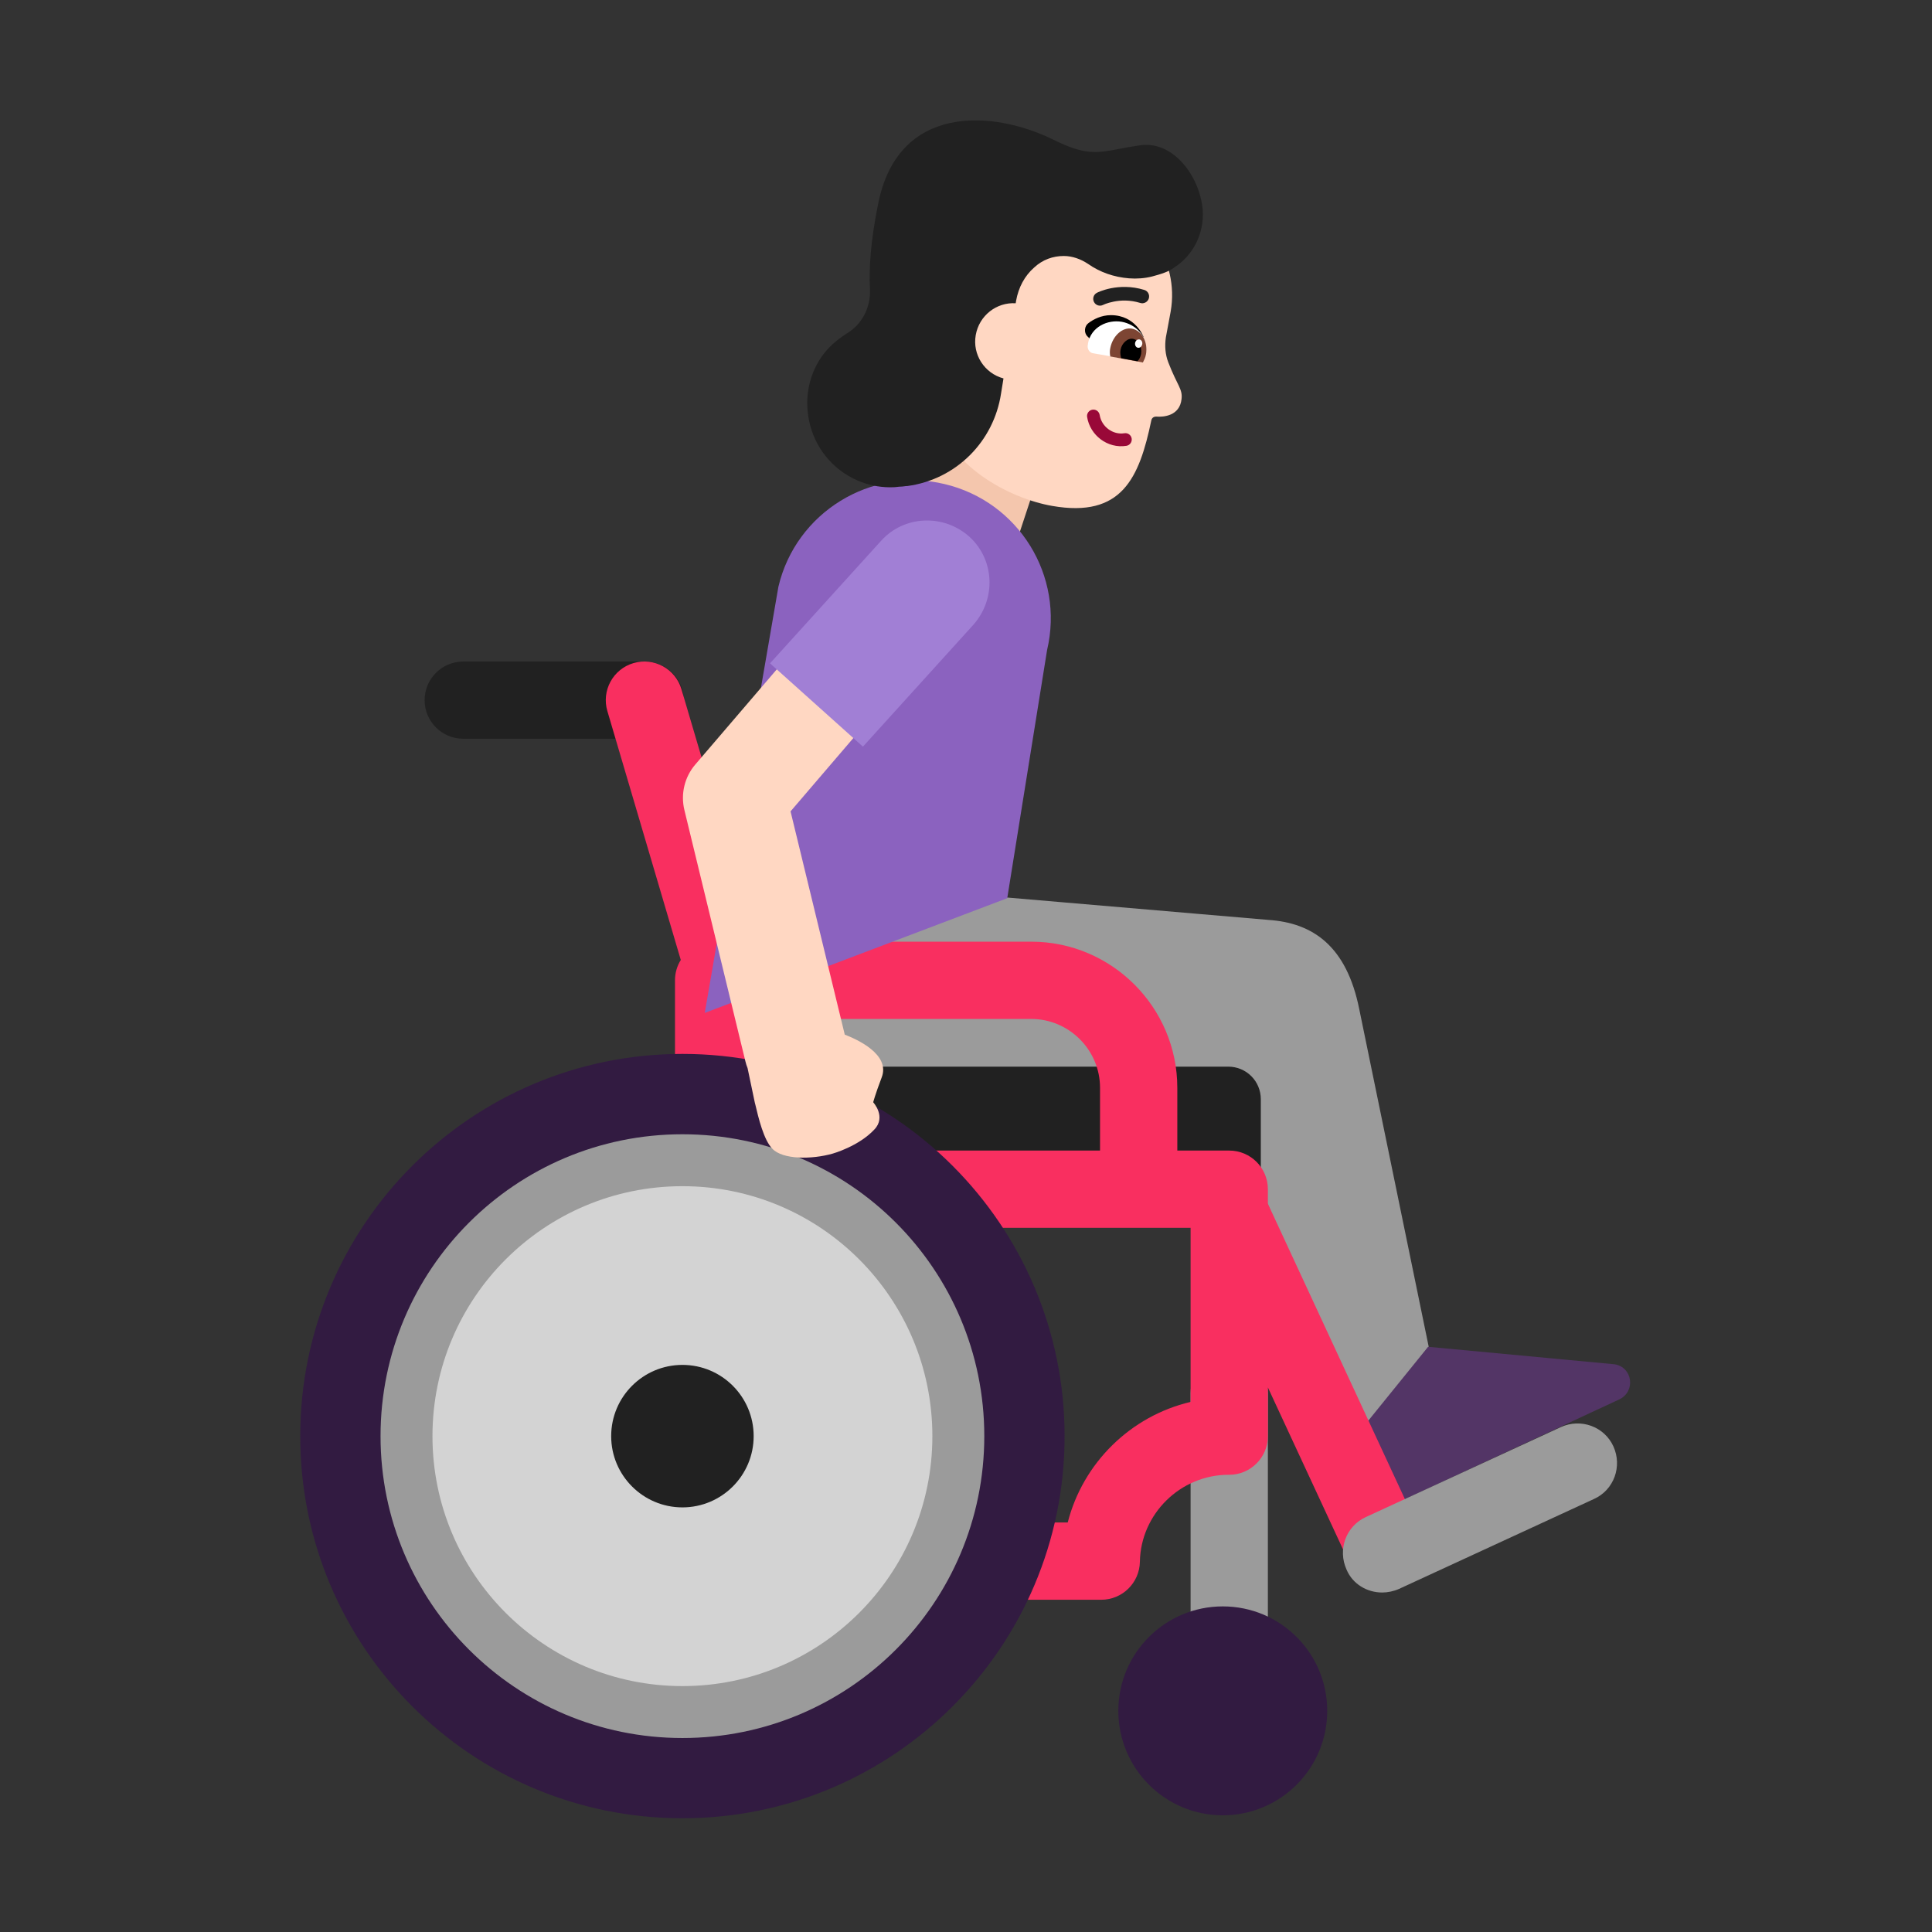 <svg width="32" height="32" viewBox="0 0 32 32" fill="none" xmlns="http://www.w3.org/2000/svg">
<rect x="0" y="0" width="32" height="32" fill="#333333" stroke="none"/>
<path d="M23.664 22.307L22.514 16.717C22.304 15.667 21.744 15.287 21.014 15.237L16.694 14.867L12.334 14.667C12.334 14.667 11.554 17.647 12.704 17.647L19.804 17.787C19.984 17.787 20.144 17.897 20.204 18.057L22.594 23.747L23.664 22.307Z" fill="#9B9B9B"/>
<path d="M22.553 23.667L23.044 24.707C23.093 24.817 23.224 24.857 23.323 24.807L26.823 23.177C27.093 23.047 27.044 22.647 26.744 22.597L23.654 22.307L22.553 23.667Z" fill="#533566"/>
<path d="M10.683 10.957C11.037 10.957 11.323 11.243 11.323 11.597C11.323 11.95 11.037 12.236 10.683 12.236H7.673C7.32 12.236 7.033 11.95 7.033 11.597C7.033 11.243 7.32 10.957 7.673 10.957H10.683Z" fill="#212121"/>
<path d="M20.343 17.667H12.383V20.137H20.883V18.207C20.883 17.907 20.643 17.667 20.343 17.667Z" fill="#212121"/>
<path d="M20.36 22.436C20.006 22.436 19.72 22.723 19.72 23.076V28.317C19.72 28.67 20.006 28.956 20.36 28.956C20.713 28.956 21 28.67 21 28.317V23.076C21 22.723 20.713 22.436 20.36 22.436Z" fill="#9B9B9B"/>
<path d="M10.06 11.778C9.96 11.439 10.153 11.083 10.492 10.983C10.831 10.883 11.187 11.077 11.287 11.416L12.521 15.597H17.08C18.413 15.597 19.5 16.683 19.5 18.017V19.057H20.36C20.713 19.057 21 19.343 21 19.697V19.938L23.514 25.357C23.663 25.678 23.523 26.058 23.203 26.207C22.882 26.356 22.502 26.217 22.353 25.896L21 22.98V23.787C21 24.14 20.713 24.427 20.36 24.427H20.35C19.55 24.427 18.894 25.076 18.88 25.868C18.874 26.217 18.589 26.497 18.24 26.497H11.99C11.636 26.497 11.35 26.21 11.35 25.857V20.131C11.245 20.017 11.18 19.864 11.18 19.697V16.237C11.18 16.113 11.215 15.998 11.276 15.9L10.06 11.778ZM12.46 19.057H18.22V18.017C18.22 17.39 17.706 16.877 17.08 16.877H12.46V19.057ZM18.867 20.337C18.865 20.337 18.862 20.337 18.86 20.337C18.858 20.337 18.855 20.337 18.853 20.337H12.63V25.217H17.685C17.937 24.231 18.725 23.454 19.72 23.22V20.337H18.867Z" fill="#F92F60"/>
<path d="M4.973 23.787C4.973 27.282 7.807 30.116 11.303 30.116C14.799 30.116 17.633 27.282 17.633 23.787C17.633 20.291 14.799 17.456 11.303 17.456C7.807 17.456 4.973 20.291 4.973 23.787Z" fill="#321B41"/>
<path d="M18.523 28.337C18.523 29.292 19.298 30.067 20.253 30.067C21.209 30.067 21.983 29.292 21.983 28.337C21.983 27.381 21.209 26.607 20.253 26.607C19.298 26.607 18.523 27.381 18.523 28.337Z" fill="#321B41"/>
<path d="M6.303 23.787C6.303 26.548 8.542 28.787 11.303 28.787C14.065 28.787 16.303 26.548 16.303 23.787C16.303 21.025 14.065 18.787 11.303 18.787C8.542 18.787 6.303 21.025 6.303 23.787Z" fill="#9B9B9B"/>
<path d="M23.173 26.317C23.083 26.357 22.983 26.377 22.893 26.377C22.643 26.377 22.403 26.237 22.303 25.997C22.153 25.667 22.293 25.277 22.623 25.127L25.853 23.637C26.183 23.487 26.573 23.627 26.723 23.957C26.873 24.287 26.733 24.677 26.403 24.827L23.173 26.317Z" fill="#9B9B9B"/>
<path d="M11.303 27.927C9.017 27.927 7.163 26.073 7.163 23.787C7.163 21.5 9.017 19.647 11.303 19.647C13.59 19.647 15.443 21.5 15.443 23.787C15.443 26.073 13.59 27.927 11.303 27.927Z" fill="#D3D3D3"/>
<path d="M11.303 24.967C10.652 24.967 10.123 24.438 10.123 23.787C10.123 23.135 10.652 22.607 11.303 22.607C11.955 22.607 12.483 23.135 12.483 23.787C12.483 24.438 11.955 24.967 11.303 24.967Z" fill="#212121"/>
<path d="M15.593 6.457L14.963 8.297L16.843 8.957L17.463 7.077L15.593 6.457Z" fill="#F4C6AD"/>
<path d="M15.643 8.017C16.873 8.307 17.633 9.537 17.343 10.767L16.683 14.877L11.673 16.777L12.893 9.717C13.183 8.487 14.423 7.727 15.643 8.017Z" fill="#8B62BF"/>
<path d="M14.496 9.183C14.803 8.825 15.34 8.784 15.698 9.09C16.055 9.396 16.096 9.933 15.79 10.291L13.094 13.439L13.992 17.137C14.181 17.209 14.754 17.461 14.603 17.847C14.493 18.137 14.463 18.257 14.463 18.257C14.463 18.257 14.683 18.497 14.483 18.707C14.223 18.987 13.793 19.107 13.793 19.107C13.443 19.207 12.963 19.207 12.793 19.027C12.649 18.883 12.561 18.509 12.51 18.293C12.508 18.284 12.505 18.275 12.503 18.267L12.382 17.691C12.367 17.655 12.355 17.617 12.346 17.578L11.336 13.418C11.271 13.152 11.338 12.87 11.517 12.662L14.496 9.183Z" fill="#FFD7C2"/>
<path d="M12.754 10.987L14.594 8.957C14.973 8.537 15.623 8.507 16.053 8.887C16.474 9.267 16.503 9.917 16.123 10.347L14.293 12.367L12.754 10.987Z" fill="#A17FD5"/>
<path d="M17.09 3.16L18.11 3.33C18.96 3.48 19.54 4.3 19.39 5.16L19.31 5.59C19.29 5.73 19.3 5.87 19.35 6C19.5 6.39 19.59 6.44 19.57 6.61C19.54 6.89 19.27 6.91 19.15 6.9C19.11 6.9 19.08 6.92 19.07 6.96C18.87 7.92 18.58 8.58 17.43 8.38C16.73 8.26 15.68 7.71 15.51 6.83L15.41 5.66L15.28 4.43C15.42 3.58 16.24 3.01 17.09 3.16Z" fill="#FFD7C2"/>
<path d="M18.093 6.786C18.036 6.795 17.997 6.849 18.006 6.906C18.055 7.212 18.347 7.434 18.657 7.384C18.714 7.375 18.753 7.321 18.744 7.263C18.735 7.206 18.681 7.166 18.623 7.176C18.433 7.206 18.245 7.068 18.214 6.873C18.205 6.816 18.151 6.776 18.093 6.786Z" fill="#990838"/>
<path d="M18.168 4.85C18.113 4.878 18.091 4.946 18.12 5.002C18.148 5.057 18.216 5.079 18.271 5.05L18.273 5.05L18.28 5.046C18.287 5.043 18.299 5.038 18.314 5.032C18.344 5.021 18.389 5.007 18.445 4.996C18.558 4.973 18.714 4.964 18.887 5.018C18.946 5.036 19.009 5.003 19.028 4.943C19.046 4.883 19.013 4.82 18.953 4.802C18.736 4.735 18.542 4.747 18.402 4.774C18.332 4.788 18.275 4.806 18.235 4.821C18.215 4.829 18.199 4.835 18.188 4.84L18.174 4.847L18.17 4.849L18.168 4.85Z" fill="#212121"/>
<path d="M18.94 5.58C18.94 5.58 18.81 5.22 18.4 5.22C18.24 5.22 18.11 5.29 18.03 5.35C17.96 5.4 17.95 5.51 18.01 5.57L18.26 5.82L18.94 5.58Z" fill="black"/>
<path d="M18.84 5.98C18.9 5.99 18.96 5.94 18.98 5.87V5.86C19.03 5.58 18.81 5.37 18.58 5.33C18.35 5.29 18.07 5.41 18.02 5.69V5.7C18 5.77 18.04 5.84 18.1 5.85L18.84 5.98Z" fill="white"/>
<path d="M18.93 6.004C18.95 5.964 18.97 5.924 18.98 5.874C19.02 5.664 18.91 5.474 18.75 5.444C18.59 5.414 18.43 5.564 18.39 5.764C18.38 5.814 18.38 5.854 18.39 5.904L18.93 6.004Z" fill="#7D4533"/>
<path d="M18.84 5.983C18.87 5.953 18.89 5.913 18.9 5.863C18.92 5.743 18.86 5.633 18.77 5.613C18.68 5.593 18.58 5.683 18.56 5.793C18.55 5.843 18.56 5.893 18.57 5.933L18.84 5.983Z" fill="black"/>
<path d="M18.848 5.76C18.815 5.754 18.794 5.718 18.801 5.68C18.808 5.642 18.839 5.616 18.872 5.622C18.905 5.627 18.926 5.663 18.919 5.701C18.912 5.739 18.881 5.765 18.848 5.76Z" fill="white"/>
<path d="M18.86 2.41C19.42 2.31 19.87 2.91 19.92 3.47C19.95 3.87 19.76 4.23 19.45 4.43C19.36 4.5 19.23 4.54 19.08 4.58C18.96 4.61 18.83 4.62 18.7 4.61C18.45 4.59 18.22 4.51 18.02 4.37C17.9 4.29 17.76 4.24 17.62 4.24C17.44 4.24 17.27 4.3 17.13 4.43C16.97 4.57 16.87 4.76 16.83 4.98L16.823 5.023C16.508 5.003 16.217 5.225 16.161 5.552C16.105 5.872 16.305 6.183 16.621 6.268L16.58 6.52C16.46 7.31 15.84 7.94 15.03 8.05C15.01 8.05 14.992 8.052 14.975 8.055C14.957 8.057 14.94 8.06 14.92 8.06C14.9 8.06 14.88 8.062 14.86 8.065C14.84 8.067 14.82 8.07 14.8 8.07C14.07 8.1 13.38 7.53 13.37 6.68C13.37 6.28 13.54 5.9 13.85 5.65C13.91 5.6 13.97 5.56 14.03 5.52C14.28 5.37 14.42 5.09 14.41 4.8C14.39 4.45 14.42 4 14.54 3.4C14.86 1.71 16.44 1.82 17.44 2.31C17.969 2.574 18.164 2.537 18.539 2.466C18.632 2.448 18.736 2.428 18.86 2.41Z" fill="#212121"/>
</svg>
